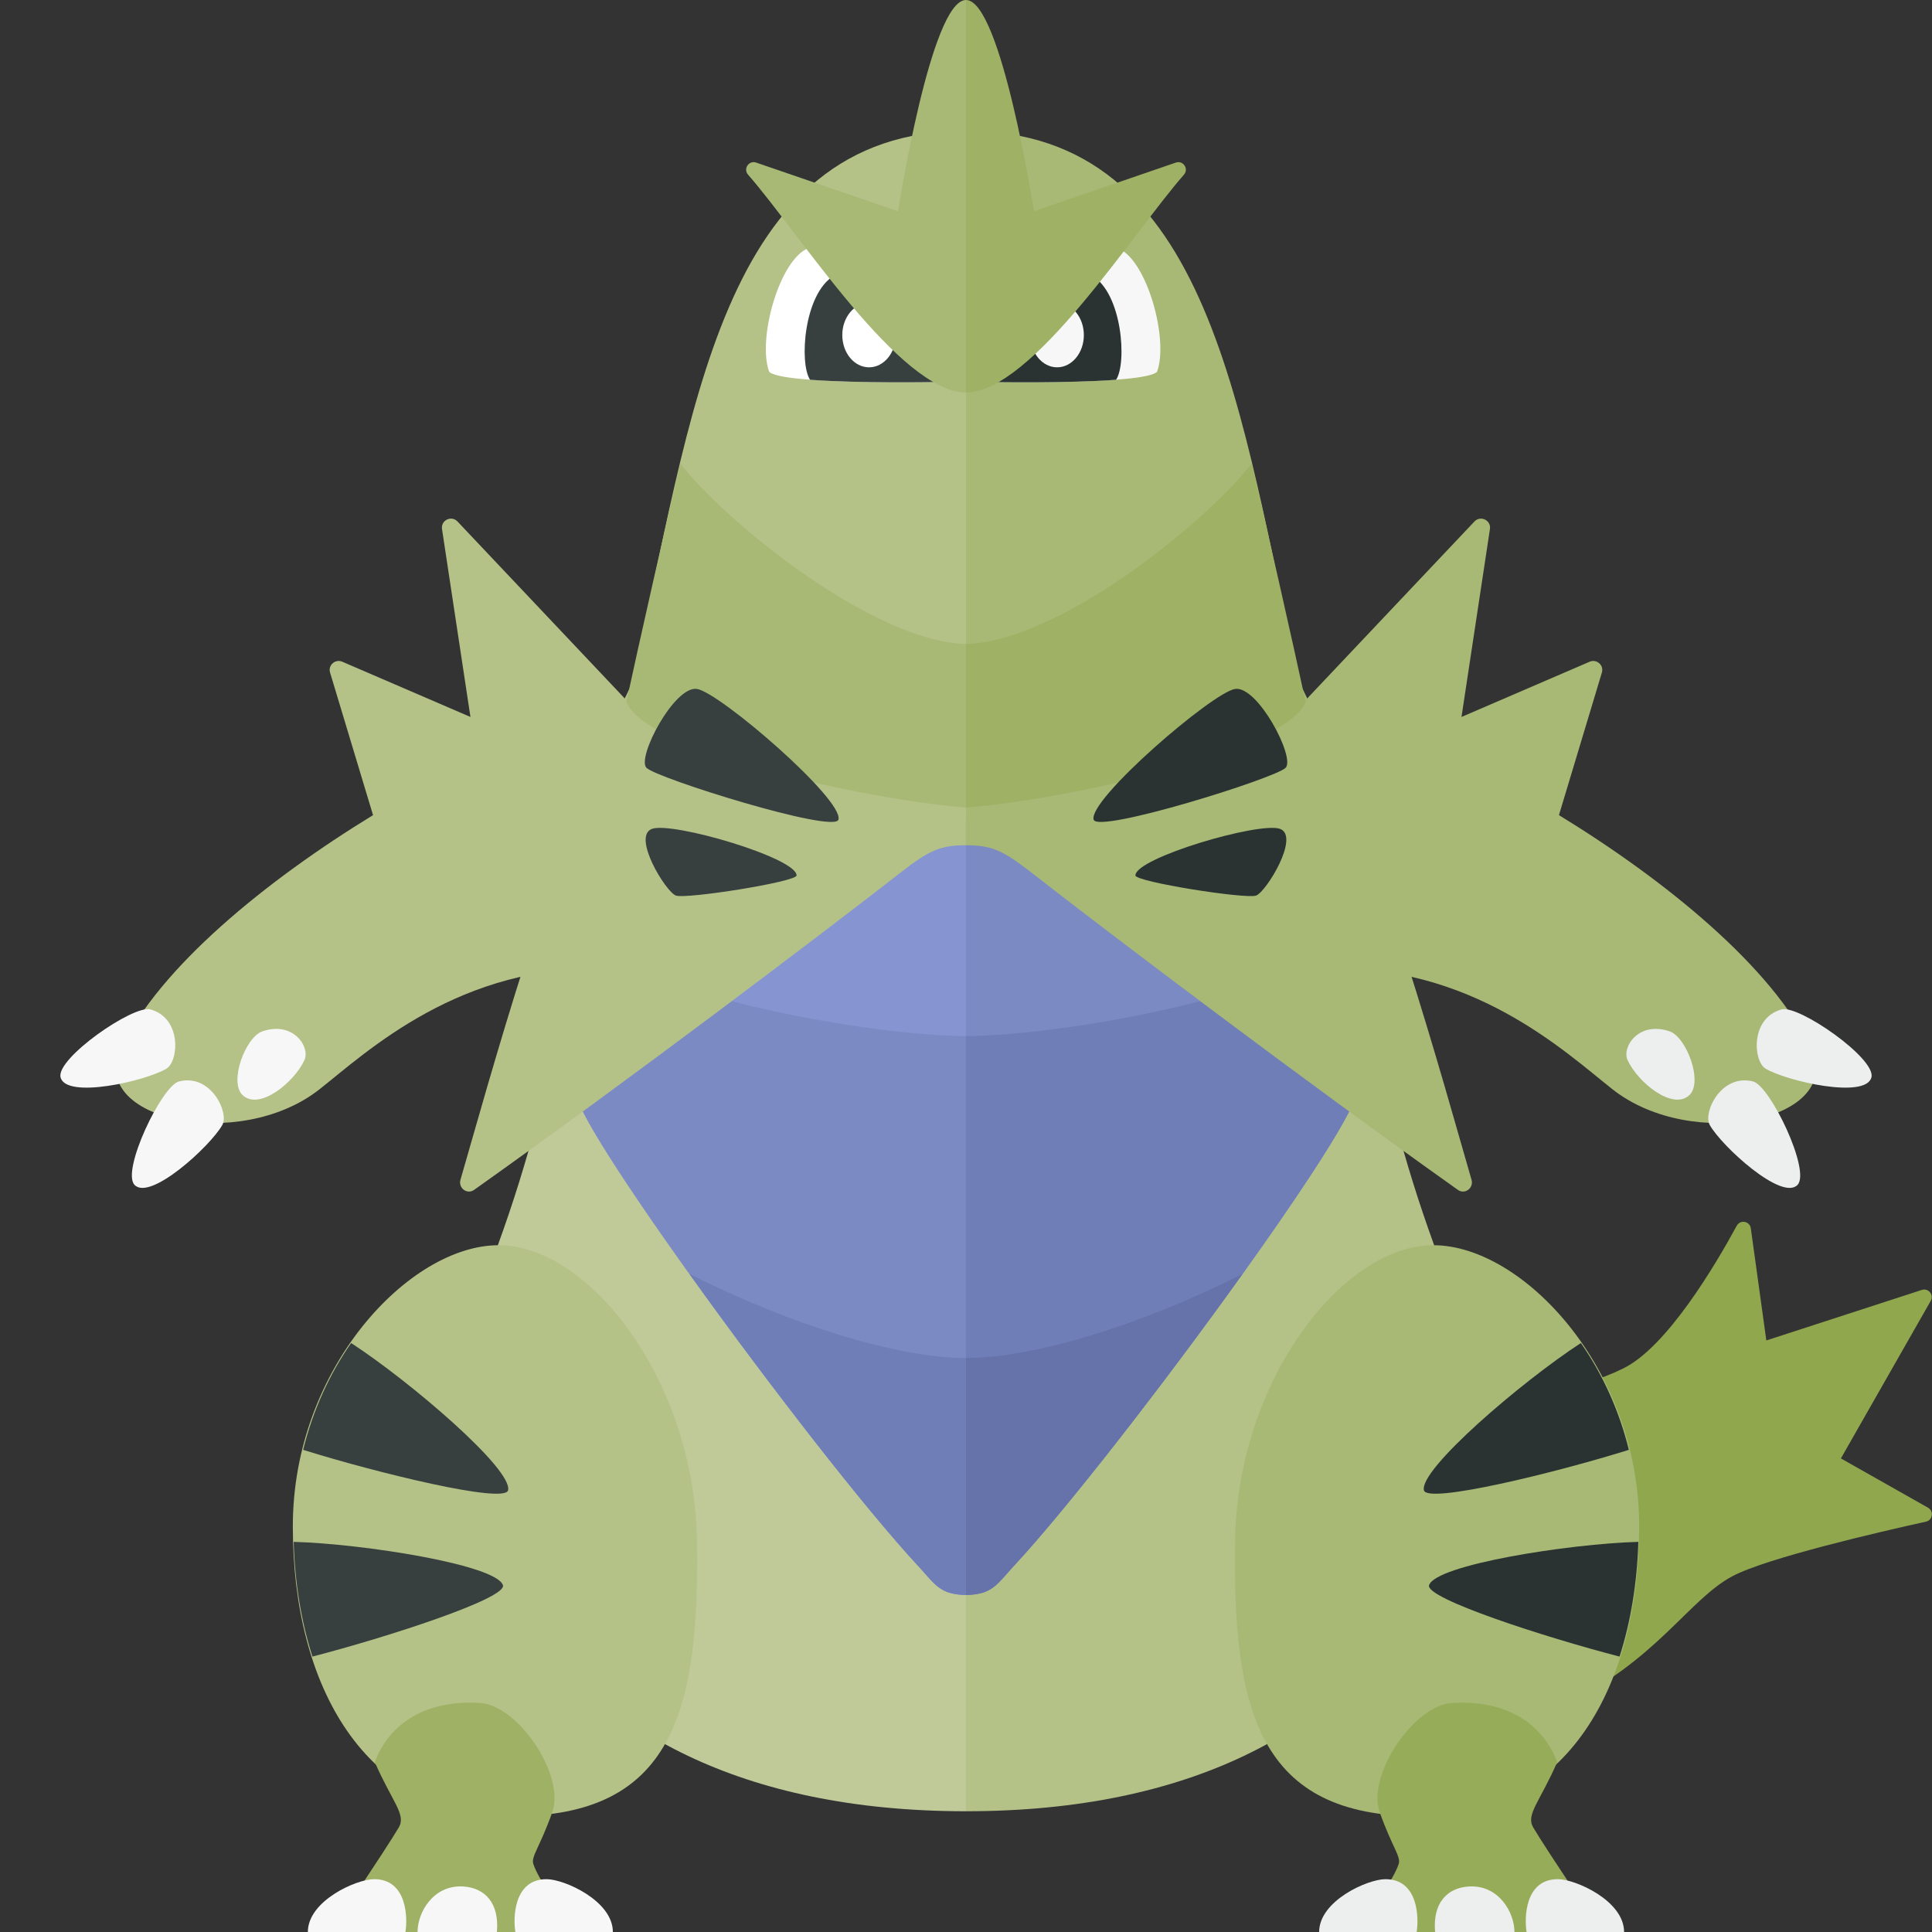 <?xml version="1.0" encoding="utf-8"?>
<!-- Generator: Adobe Illustrator 21.0.2, SVG Export Plug-In . SVG Version: 6.00 Build 0)  -->
<svg version="1.1" id="icons" xmlns="http://www.w3.org/2000/svg" xmlns:xlink="http://www.w3.org/1999/xlink" x="0px" y="0px"
	 width="32px" height="32px" viewBox="0 0 32 32" enable-background="new 0 0 32 32" xml:space="preserve">
<rect x="0" y="0" width="32" height="32" fill="#333333" stroke="none"/>
<g>
	<path fill="#90A74E" d="M22.301,22.312c1.566,0.488,3.007,1.13,4.586,0.353c0.725-0.356,1.528-1.717,1.879-2.363
		c0.058-0.106,0.217-0.077,0.233,0.043l0.257,1.857l2.576-0.837c0.109-0.035,0.204,0.082,0.147,0.181l-1.488,2.61l1.443,0.816
		c0.1,0.056,0.078,0.206-0.033,0.231c-0.756,0.167-2.637,0.601-3.207,0.904c-0.72,0.381-1.253,1.398-2.791,2.135
		c-1.93,0.925-5.762,0.59-6.154,0.32S22.301,22.312,22.301,22.312z"/>
	<path fill="#B4C187" d="M10.583,11.667c-1.542-0.042-7.292,3-8.583,5.708c-0.559,1.171,1.96,1.718,3.292,0.667
		c0.792-0.625,2.333-2.083,4.792-2L10.583,11.667z"/>
	<path fill="#B4C187" d="M6.417,14.292L5.467,11.14c-0.037-0.121,0.085-0.23,0.202-0.18l2.123,0.915L7.321,8.762
		C7.299,8.618,7.476,8.531,7.577,8.637l3.257,3.446L6.417,14.292z"/>
	<path fill="#C0C998" d="M16,2.417c-4.093,0-4.535,4.495-5.537,8.913c-1.108,4.888-1.255,6.837-2.421,9.837
		C6.762,24.457,8.458,30,16,30V2.417z"/>
	<path fill="#8694D1" d="M9.542,18.125c0.105,0.699,4.057,6.079,5.667,7.812c0.271,0.292,0.354,0.479,0.792,0.479V13.604
		L9.542,18.125z"/>
	<path fill="#7C8AC4" d="M9.542,18.125c0.105,0.699,4.057,6.079,5.667,7.812c0.271,0.292,0.354,0.479,0.792,0.479V17.16
		c-0.774,0-2.455-0.185-4.152-0.649L9.542,18.125z"/>
	<path fill="#707EB7" d="M15.208,25.938c0.2,0.215,0.299,0.372,0.513,0.441c0.013,0.003,0.026,0.006,0.039,0.008
		c0.068,0.018,0.143,0.03,0.24,0.03v-3.924c-1.107,0-2.881-0.534-4.582-1.394C12.697,22.886,14.314,24.974,15.208,25.938z"/>
	<path fill="#B4C187" d="M16,2.167c-4.093,0-4.535,4.745-5.537,9.163c-1.304,2.639-2.405,6.731-2.836,8.21
		c-0.04,0.137,0.11,0.251,0.226,0.168c2.552-1.811,5.731-4.216,7.084-5.271C15.392,14.083,15.583,14,16,14V2.167z"/>
	<path fill="#A8B875" d="M16,10.667c-1.542-0.042-3.958-2-4.73-2.984c-0.176,0.707-0.734,3.186-0.895,3.942
		c0.333,0.833,4,1.625,5.625,1.75V10.667z"/>
	<path fill="#B4C187" d="M11.542,25.5c0.047,2.861-0.403,4.583-3.051,4.583c-2.459,0-3.641-2.175-3.641-4.8s1.939-4.658,3.405-4.658
		C9.767,20.625,11.498,22.875,11.542,25.5z"/>
	<path fill="#9EB164" d="M7.958,28.208c-0.874-0.058-1.5,0.312-1.75,0.979c0.292,0.667,0.524,0.868,0.396,1.083
		C6.375,30.656,5.469,32,5.469,32s3.51,0,4.094,0c-0.312-0.406-0.646-0.875-0.729-1.125c-0.042-0.125,0.104-0.271,0.312-0.854
		C9.367,29.403,8.583,28.25,7.958,28.208z"/>
	<path fill="#F7F7F7" d="M6.715,32H5.099c0-0.517,0.804-0.875,1.098-0.875C6.743,31.125,6.754,31.766,6.715,32z M8.536,32h1.615
		c0-0.517-0.804-0.875-1.098-0.875C8.508,31.125,8.497,31.766,8.536,32z M8.23,32c0.043-0.474-0.194-0.733-0.56-0.754
		C7.175,31.217,6.916,31.677,6.916,32H8.23z"/>
	<path fill="#373F3F" d="M13.887,13.576c-0.067,0.234-3.02-0.688-3.181-0.86c-0.161-0.172,0.464-1.36,0.837-1.305
		C11.917,11.465,13.981,13.246,13.887,13.576z"/>
	<path fill="#373F3F" d="M5.816,22.245c-0.352,0.504-0.63,1.101-0.795,1.769c1.209,0.378,3.337,0.899,3.394,0.671
		C8.501,24.34,6.785,22.875,5.816,22.245z"/>
	<path fill="#373F3F" d="M4.864,25.538c0.021,0.68,0.125,1.32,0.311,1.9c1.237-0.32,3.224-0.964,3.155-1.182
		C8.223,25.919,6.026,25.571,4.864,25.538z"/>
	<path fill="#373F3F" d="M13.194,14.5c0-0.292-2.062-0.896-2.396-0.771s0.229,1.042,0.396,1.104
		C11.36,14.896,13.194,14.606,13.194,14.5z"/>
	<path fill="#F7F7F7" d="M2.757,17.7c-0.347,0.207-1.665,0.509-1.754,0.143c-0.076-0.313,1.204-1.202,1.488-1.124
		C3.016,16.864,2.96,17.578,2.757,17.7z M2.965,17.912c-0.286,0.072-0.958,1.478-0.737,1.713c0.258,0.274,1.255-0.64,1.454-0.991
		C3.798,18.428,3.493,17.779,2.965,17.912z M4.346,17.082c-0.279,0.095-0.562,0.844-0.324,1.06c0.279,0.253,0.85-0.216,1.02-0.582
		C5.142,17.345,4.862,16.907,4.346,17.082z"/>
	<g>
		<path fill="#FFFFFF" d="M13.391,4.109c-0.484,0.188-0.85,1.516-0.651,2.049c0.213,0.216,2.729,0.169,2.729,0.169L13.391,4.109z"/>
		<path fill="#373F3F" d="M15.469,6.328l-1.652-1.764c-0.504,0.295-0.582,1.452-0.4,1.726C14.229,6.351,15.469,6.328,15.469,6.328z"
			/>
		<ellipse fill="#FFFFFF" cx="14.394" cy="5.55" rx="0.443" ry="0.534"/>
	</g>
	<path fill="#A8B875" d="M16,0c-0.583,0-1.125,3.5-1.125,3.5l-2.35-0.807c-0.121-0.042-0.22,0.103-0.135,0.2
		C13.24,3.862,14.906,6.5,16,6.5V0z"/>
	<path fill="#A8B875" d="M21.417,11.667c1.542-0.042,7.292,3,8.583,5.708c0.559,1.171-1.96,1.718-3.292,0.667
		c-0.792-0.625-2.333-2.083-4.792-2L21.417,11.667z"/>
	<path fill="#A8B875" d="M25.583,14.292l0.949-3.152c0.037-0.121-0.085-0.23-0.202-0.18l-2.123,0.915l0.471-3.113
		c0.022-0.144-0.155-0.231-0.256-0.125l-3.257,3.446L25.583,14.292z"/>
	<path fill="#B4C187" d="M16,2.417c4.093,0,4.535,4.495,5.537,8.913c1.108,4.888,1.255,6.837,2.421,9.837
		C25.238,24.457,23.542,30,16,30V2.417z"/>
	<path fill="#7C8AC4" d="M22.458,18.125c-0.105,0.699-4.057,6.079-5.667,7.812c-0.271,0.292-0.354,0.479-0.792,0.479V13.604
		L22.458,18.125z"/>
	<path fill="#707EB7" d="M22.458,18.125c-0.105,0.699-4.057,6.079-5.667,7.812c-0.271,0.292-0.354,0.479-0.792,0.479V17.16
		c0.774,0,2.455-0.185,4.152-0.649L22.458,18.125z"/>
	<path fill="#6673AA" d="M16.792,25.938c-0.2,0.215-0.299,0.372-0.513,0.441c-0.013,0.003-0.026,0.006-0.039,0.008
		c-0.068,0.018-0.143,0.03-0.24,0.03v-3.924c1.107,0,2.881-0.534,4.582-1.394C19.303,22.886,17.686,24.974,16.792,25.938z"/>
	<path fill="#A8B875" d="M16,2.167c4.093,0,4.535,4.745,5.537,9.163c1.304,2.639,2.405,6.731,2.836,8.21
		c0.04,0.137-0.11,0.251-0.226,0.168c-2.552-1.811-5.731-4.216-7.084-5.271C16.608,14.083,16.417,14,16,14V2.167z"/>
	<path fill="#9EB164" d="M16,10.667c1.542-0.042,3.958-2,4.73-2.984c0.176,0.707,0.734,3.186,0.895,3.942
		c-0.333,0.833-4,1.625-5.625,1.75V10.667z"/>
	<path fill="#A8B875" d="M20.458,25.5c-0.047,2.861,0.403,4.583,3.051,4.583c2.459,0,3.641-2.175,3.641-4.8
		s-1.939-4.658-3.405-4.658C22.233,20.625,20.502,22.875,20.458,25.5z"/>
	<path fill="#97AC59" d="M24.042,28.208c0.874-0.058,1.5,0.312,1.75,0.979c-0.292,0.667-0.524,0.868-0.396,1.083
		C25.625,30.656,26.531,32,26.531,32s-3.51,0-4.094,0c0.312-0.406,0.646-0.875,0.729-1.125c0.042-0.125-0.104-0.271-0.312-0.854
		C22.633,29.403,23.417,28.25,24.042,28.208z"/>
	<path fill="#EDEEEE" d="M25.802,31.125c0.295,0,1.098,0.358,1.098,0.875h-1.615C25.246,31.766,25.257,31.125,25.802,31.125z
		 M22.947,31.125c-0.295,0-1.098,0.358-1.098,0.875h1.615C23.503,31.766,23.492,31.125,22.947,31.125z M25.084,32
		c0-0.323-0.259-0.783-0.754-0.754c-0.366,0.022-0.603,0.28-0.56,0.754H25.084z"/>
	<path fill="#2B3332" d="M18.114,13.576c0.067,0.234,3.02-0.688,3.181-0.86c0.161-0.172-0.464-1.36-0.837-1.305
		S18.019,13.246,18.114,13.576z"/>
	<path fill="#2B3332" d="M26.184,22.245c0.352,0.504,0.63,1.101,0.795,1.769c-1.209,0.378-3.337,0.899-3.394,0.671
		C23.499,24.34,25.215,22.875,26.184,22.245z"/>
	<path fill="#2B3332" d="M27.136,25.538c-0.021,0.68-0.125,1.32-0.311,1.9c-1.237-0.32-3.224-0.964-3.155-1.182
		C23.777,25.919,25.974,25.571,27.136,25.538z"/>
	<path fill="#2B3332" d="M18.806,14.5c0-0.292,2.062-0.896,2.396-0.771c0.333,0.125-0.229,1.042-0.396,1.104
		C20.64,14.896,18.806,14.606,18.806,14.5z"/>
	<path fill="#EDEEEE" d="M29.509,16.719c0.284-0.078,1.564,0.811,1.488,1.124c-0.089,0.366-1.407,0.064-1.754-0.143
		C29.04,17.578,28.984,16.864,29.509,16.719z M28.319,18.634c0.199,0.352,1.196,1.265,1.454,0.991
		c0.221-0.234-0.452-1.64-0.737-1.713C28.507,17.779,28.202,18.428,28.319,18.634z M26.958,17.56c0.17,0.366,0.741,0.835,1.02,0.582
		c0.238-0.216-0.045-0.965-0.324-1.06C27.138,16.907,26.858,17.345,26.958,17.56z"/>
	<g>
		<path fill="#F7F7F7" d="M18.513,4.109c0.484,0.188,0.85,1.516,0.651,2.049c-0.213,0.216-2.729,0.169-2.729,0.169L18.513,4.109z"/>
		<path fill="#2B3332" d="M16.434,6.328l1.652-1.764c0.504,0.295,0.582,1.452,0.4,1.726C17.674,6.351,16.434,6.328,16.434,6.328z"/>
		<ellipse fill="#F7F7F7" cx="17.509" cy="5.55" rx="0.443" ry="0.534"/>
	</g>
	<path fill="#9EB164" d="M16,0c0.583,0,1.125,3.5,1.125,3.5l2.35-0.807c0.121-0.042,0.22,0.103,0.135,0.2
		C18.76,3.862,17.094,6.5,16,6.5V0z"/>
</g>
</svg>
